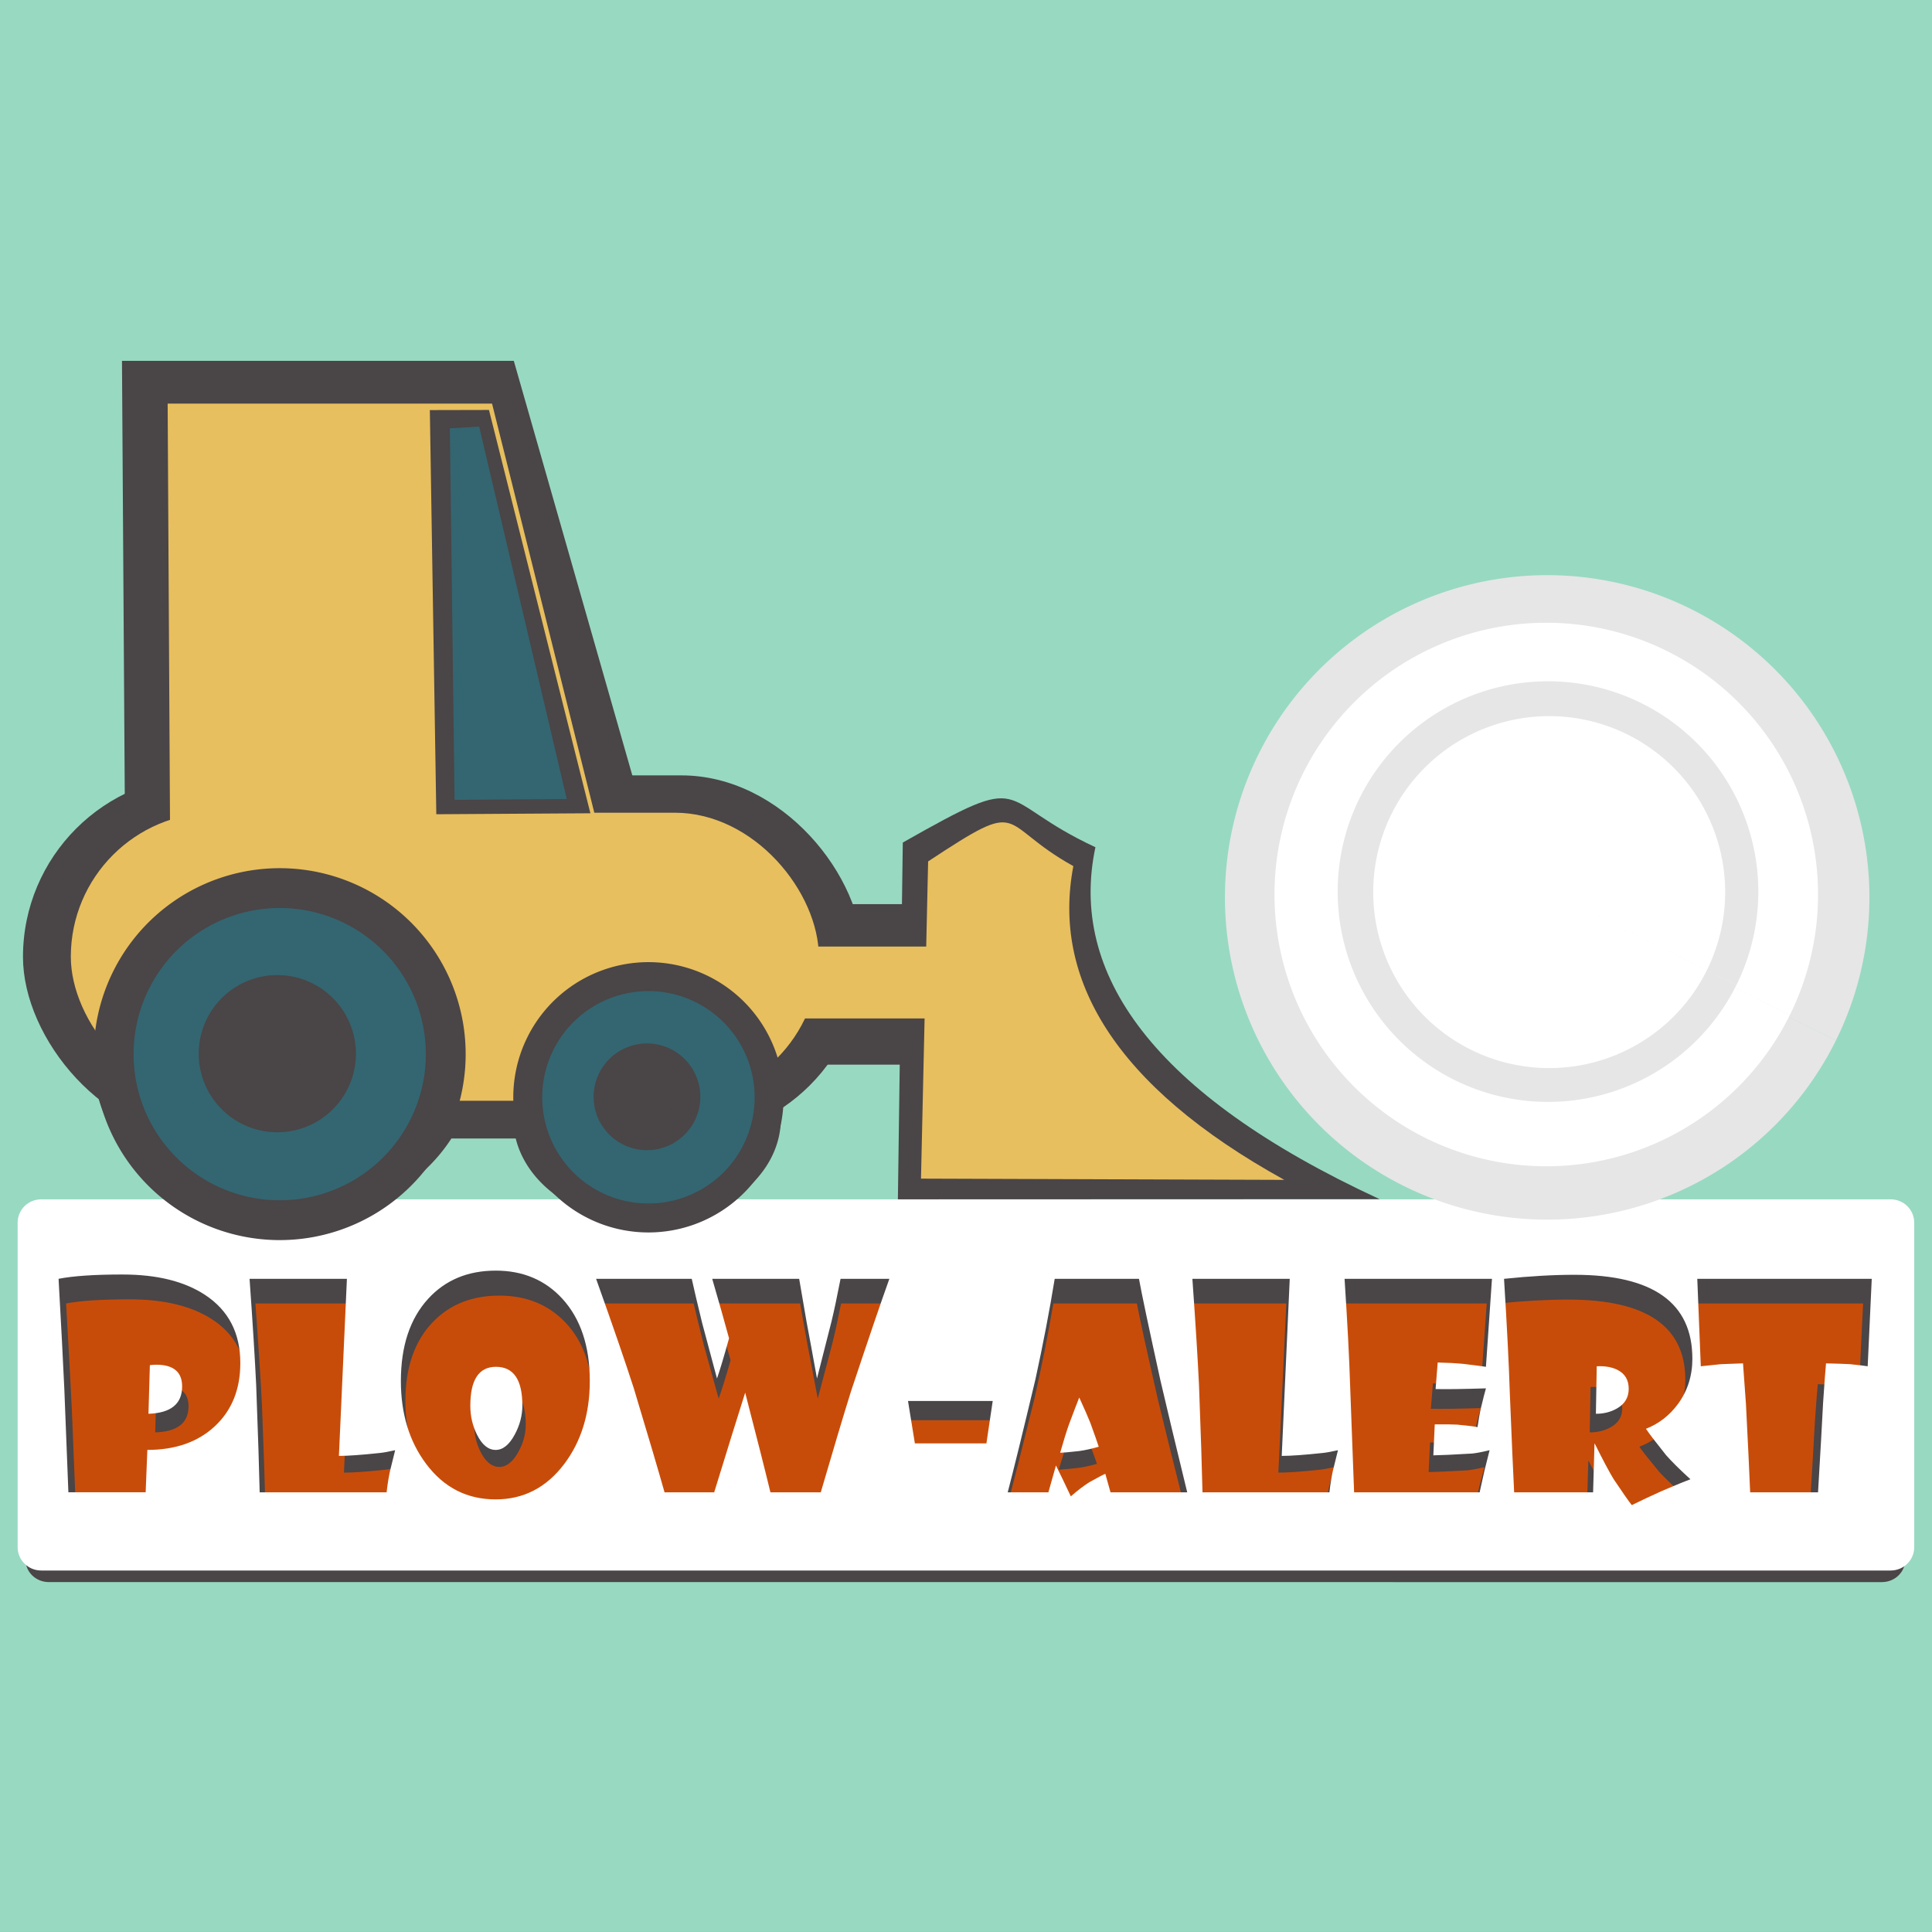 <?xml version="1.0" encoding="UTF-8" standalone="no"?>
<!-- Created with Inkscape (http://www.inkscape.org/) -->

<svg
   width="199.998mm"
   height="199.997mm"
   viewBox="0 0 199.998 199.997"
   version="1.1"
   id="svg1"
   inkscape:export-filename="plowAlertLogoTiffanyBlueBG.png"
   inkscape:export-xdpi="96"
   inkscape:export-ydpi="96"
   inkscape:version="1.3 (0e150ed6c4, 2023-07-21)"
   sodipodi:docname="plowAlertLogoMainFile.svg"
   xmlns:inkscape="http://www.inkscape.org/namespaces/inkscape"
   xmlns:sodipodi="http://sodipodi.sourceforge.net/DTD/sodipodi-0.dtd"
   xmlns="http://www.w3.org/2000/svg"
   xmlns:svg="http://www.w3.org/2000/svg">
  <rect x="0" y="0" width="199.998" height="199.997" fill="#333333" stroke="none"/>
  <sodipodi:namedview
     id="namedview1"
     pagecolor="#505050"
     bordercolor="#ffffff"
     borderopacity="1"
     inkscape:showpageshadow="0"
     inkscape:pageopacity="0"
     inkscape:pagecheckerboard="1"
     inkscape:deskcolor="#505050"
     inkscape:document-units="mm"
     inkscape:zoom="0.5"
     inkscape:cx="240"
     inkscape:cy="355"
     inkscape:window-width="1920"
     inkscape:window-height="974"
     inkscape:window-x="2869"
     inkscape:window-y="76"
     inkscape:window-maximized="1"
     inkscape:current-layer="layer1" />
  <defs
     id="defs1" />
  <g
     inkscape:label="Layer 1"
     inkscape:groupmode="layer"
     id="layer1"
     transform="translate(-4.762,-48.419)">
    <g
       id="g1">
      <rect
         style="fill:#98d9c2;fill-opacity:1;stroke:#550000;stroke-width:0"
         id="rect6"
         width="200"
         height="200"
         x="4.762"
         y="48.419"
         ry="0" />
      <rect
         style="fill:#c84c09;fill-opacity:1;stroke:#550000;stroke-width:0"
         id="rect7"
         width="190.182"
         height="31.544"
         x="9.863"
         y="178.468"
         ry="3.819" />
      <rect
         style="fill:#336671;fill-opacity:1;stroke:#550000;stroke-width:0"
         id="rect9-6"
         width="1.344"
         height="44.337"
         x="134.44"
         y="-66.829"
         ry="2.28"
         transform="rotate(90)" />
      <rect
         style="fill:#336671;fill-opacity:1;stroke:#550000;stroke-width:0"
         id="rect9-6-0"
         width="1.344"
         height="44.337"
         x="-26.3"
         y="-135.678"
         ry="2.28"
         transform="scale(-1)" />
      <path
         id="path10-5"
         style="fill:#336671;fill-opacity:1;stroke:#550000;stroke-width:0"
         d="m 35.249,143.003 a 16.273,16.273 0 0 0 -15.759,7.826 16.273,16.273 0 0 0 -2.249,7.685 16.273,16.273 0 0 1 1.759,-4.192 16.273,16.273 0 0 1 22.316,-5.622 16.273,16.273 0 0 1 7.914,14.484 16.273,16.273 0 0 0 -7.423,-17.977 16.273,16.273 0 0 0 -6.557,-2.205 z m -2.28,19.667 12.474,7.457 a 16.273,16.273 0 0 0 0.003,-0.003 z" />
      <path
         id="path10-5-3"
         style="fill:#336671;fill-opacity:1;stroke:#550000;stroke-width:0"
         d="m 70.86,149.652 a 10.966,10.966 0 0 1 10.392,5.71 10.966,10.966 0 0 1 1.3,5.237 10.966,10.966 0 0 0 -1.067,-2.872 10.966,10.966 0 0 0 -14.868,-4.409 10.966,10.966 0 0 0 -5.734,9.531 10.966,10.966 0 0 1 5.501,-11.897 10.966,10.966 0 0 1 4.477,-1.301 z m 0.985,13.306 -8.608,4.672 a 10.966,10.966 0 0 1 -0.002,-0.002 z" />
      <path
         id="rect8-7"
         style="fill:#4a4547;fill-opacity:1;stroke:#550000;stroke-width:0"
         d="m 9.825,175.489 c -1.339,0 -2.418,1.03 -2.418,2.31 v 32.087 c 0,1.28 1.078,2.31 2.418,2.31 H 199.568 c 1.339,0 2.418,-1.03 2.418,-2.31 v -32.087 c 0,-1.28 -1.078,-2.31 -2.418,-2.31 z m 46.628,7.05 c 2.801,0 5.084,0.93 6.849,2.79 1.87,1.979 2.806,4.687 2.806,8.124 0,3.235 -0.873,5.97 -2.619,8.206 -1.832,2.337 -4.177,3.505 -7.036,3.505 -2.945,0 -5.328,-1.177 -7.15,-3.532 -1.717,-2.218 -2.576,-4.944 -2.576,-8.179 0,-3.455 0.935,-6.167 2.806,-8.138 1.765,-1.851 4.072,-2.777 6.92,-2.777 z m -38.272,0.385 c 3.52,0 6.34,0.674 8.46,2.021 2.408,1.53 3.611,3.776 3.611,6.736 0,2.603 -0.873,4.687 -2.618,6.254 -1.736,1.558 -4.043,2.337 -6.921,2.337 l -0.173,4.192 h -7.928 l -0.418,-10.24 c -0.125,-2.639 -0.321,-6.263 -0.59,-10.873 1.496,-0.284 3.688,-0.427 6.575,-0.427 z m 148.944,0.028 c 8.067,0 12.1,2.768 12.1,8.302 0,1.686 -0.494,3.18 -1.482,4.481 -0.873,1.136 -1.966,1.951 -3.28,2.446 0.278,0.412 0.964,1.279 2.058,2.598 0.547,0.605 1.381,1.402 2.503,2.391 -0.451,0.156 -1.443,0.55 -2.978,1.182 -1.074,0.467 -2.086,0.925 -3.036,1.374 -0.278,-0.33 -0.896,-1.182 -1.856,-2.557 -0.441,-0.696 -1.089,-1.869 -1.943,-3.519 h -0.029 l -0.144,4.811 h -8.1 c -0.106,-1.998 -0.255,-5.292 -0.446,-9.883 -0.086,-2.703 -0.283,-6.447 -0.59,-11.23 2.638,-0.266 5.045,-0.399 7.223,-0.399 z m -135.923,0.399 h 9.985 l -0.82,17.512 c 0.93,0 2.326,-0.096 4.187,-0.289 0.384,-0.037 0.911,-0.128 1.582,-0.275 -0.096,0.367 -0.273,1.058 -0.532,2.076 -0.134,0.596 -0.249,1.292 -0.345,2.089 h -13.021 c -0.048,-2.154 -0.168,-5.7 -0.36,-10.639 -0.125,-2.529 -0.35,-6.02 -0.676,-10.474 z m 35.552,0 h 9.813 c 0.201,0.898 0.556,2.35 1.065,4.357 l 1.525,5.498 c 0.278,-0.761 0.69,-2.085 1.237,-3.973 -0.451,-1.604 -1.026,-3.564 -1.727,-5.883 h 8.92 c 0.153,0.88 0.408,2.305 0.763,4.275 0.259,1.31 0.614,3.171 1.065,5.581 l 1.482,-5.608 c 0.269,-1.063 0.58,-2.479 0.935,-4.247 h 5.007 c -0.844,2.263 -2.158,5.979 -3.942,11.148 -0.777,2.401 -1.808,5.722 -3.093,9.965 h -5.165 c -0.48,-1.924 -1.343,-5.21 -2.59,-9.856 -0.787,2.392 -1.846,5.677 -3.18,9.856 h -5.093 c -0.614,-2.099 -1.664,-5.526 -3.151,-10.282 -0.873,-2.612 -2.163,-6.222 -3.871,-10.831 z m 47.049,0 h 8.647 c 0.269,1.439 1.002,4.788 2.201,10.048 0.662,2.749 1.578,6.438 2.748,11.065 h -7.87 l -0.532,-1.828 c -0.221,0.083 -0.772,0.362 -1.655,0.839 -0.566,0.348 -1.194,0.811 -1.885,1.388 l -0.82,-1.663 c -0.163,-0.33 -0.398,-0.793 -0.705,-1.388 l -0.777,2.653 h -4.172 c 0.614,-2.263 1.564,-5.997 2.849,-11.202 0.787,-3.482 1.443,-6.786 1.971,-9.91 z m 14.129,0 h 9.985 l -0.82,17.512 c 0.93,0 2.326,-0.096 4.187,-0.289 0.384,-0.037 0.911,-0.128 1.583,-0.275 -0.096,0.367 -0.274,1.058 -0.533,2.076 -0.134,0.596 -0.249,1.292 -0.345,2.089 h -13.021 c -0.048,-2.154 -0.168,-5.7 -0.36,-10.639 -0.125,-2.529 -0.35,-6.02 -0.676,-10.474 z m 15.611,0 h 15.122 l -0.619,8.701 c -0.355,-0.055 -1.122,-0.151 -2.302,-0.289 -0.806,-0.073 -1.688,-0.119 -2.647,-0.137 l -0.216,2.625 c 1.055,0.028 2.777,0.004 5.165,-0.069 -0.106,0.339 -0.273,0.972 -0.503,1.897 -0.134,0.559 -0.254,1.205 -0.36,1.938 -0.278,-0.064 -0.974,-0.147 -2.086,-0.247 -0.518,-0.028 -1.285,-0.037 -2.302,-0.028 l -0.144,3.065 c 0.719,-0.009 2.043,-0.069 3.971,-0.179 0.364,-0.028 0.964,-0.137 1.798,-0.33 -0.077,0.284 -0.254,0.967 -0.532,2.048 -0.134,0.559 -0.298,1.264 -0.489,2.116 h -12.877 l -0.417,-10.776 c -0.077,-2.465 -0.264,-5.91 -0.561,-10.337 z m 36.186,0 h 17.899 l -0.418,8.646 c -0.374,-0.055 -0.973,-0.123 -1.798,-0.206 -0.508,-0.028 -1.333,-0.055 -2.475,-0.083 -0.058,0.541 -0.158,1.846 -0.302,3.917 -0.106,2.007 -0.278,4.953 -0.518,8.838 h -6.964 c -0.077,-1.851 -0.22,-4.76 -0.431,-8.728 -0.096,-1.375 -0.197,-2.717 -0.302,-4.028 l -2.273,0.083 -2.057,0.206 z m -158.109,8.495 c -0.211,0 -0.427,0.014 -0.648,0.041 l -0.144,4.811 c 2.302,-0.073 3.453,-0.975 3.453,-2.707 0,-1.43 -0.887,-2.145 -2.662,-2.145 z m 147.793,0.151 -0.086,4.701 c 0.796,0 1.506,-0.169 2.129,-0.509 0.825,-0.44 1.238,-1.095 1.238,-1.965 0,-0.871 -0.384,-1.494 -1.151,-1.87 -0.566,-0.275 -1.275,-0.394 -2.129,-0.357 z m -112.931,0.055 c -1.755,0 -2.633,1.283 -2.633,3.849 0,1.026 0.23,1.984 0.69,2.873 0.518,0.999 1.156,1.498 1.914,1.498 0.739,0 1.391,-0.508 1.957,-1.526 0.518,-0.926 0.777,-1.883 0.777,-2.873 0,-2.548 -0.901,-3.821 -2.705,-3.821 z m 59.839,3.038 c -0.221,0.532 -0.566,1.402 -1.036,2.612 -0.259,0.696 -0.566,1.645 -0.921,2.845 0.288,0 0.94,-0.055 1.956,-0.165 0.614,-0.083 1.281,-0.224 2,-0.426 -0.163,-0.486 -0.451,-1.274 -0.864,-2.364 -0.249,-0.605 -0.629,-1.439 -1.137,-2.502 z m -17.567,0.344 h 8.69 l -0.648,4.192 h -7.338 z" />
      <path
         id="rect8-7-3-2"
         style="fill:#ffffff;fill-opacity:1;stroke:#550000;stroke-width:0"
         d="m 9.028,172.573 c -1.352,0 -2.44,1.078 -2.44,2.418 v 33.587 c 0,1.339 1.088,2.418 2.44,2.418 H 200.48 c 1.352,0 2.44,-1.078 2.44,-2.418 V 174.991 c 0,-1.339 -1.088,-2.418 -2.44,-2.418 z m 47.048,7.379 c 2.826,0 5.13,0.974 6.91,2.921 1.887,2.072 2.831,4.906 2.831,8.503 0,3.386 -0.881,6.249 -2.643,8.59 -1.849,2.446 -4.215,3.669 -7.099,3.669 -2.971,0 -5.376,-1.232 -7.215,-3.697 -1.732,-2.321 -2.599,-5.175 -2.599,-8.561 0,-3.616 0.944,-6.456 2.831,-8.518 1.781,-1.938 4.108,-2.906 6.983,-2.906 z m -38.616,0.403 c 3.552,0 6.397,0.705 8.536,2.115 2.429,1.602 3.644,3.952 3.644,7.05 0,2.724 -0.881,4.906 -2.642,6.546 -1.752,1.631 -4.079,2.446 -6.983,2.446 l -0.174,4.388 H 11.841 l -0.421,-10.719 c -0.126,-2.762 -0.324,-6.556 -0.595,-11.381 1.51,-0.297 3.721,-0.446 6.635,-0.446 z m 150.285,0.029 c 8.139,0 12.209,2.897 12.209,8.69 0,1.765 -0.499,3.329 -1.495,4.691 -0.881,1.189 -1.984,2.043 -3.31,2.561 0.281,0.432 0.973,1.338 2.076,2.72 0.552,0.633 1.393,1.467 2.526,2.503 -0.455,0.163 -1.456,0.576 -3.005,1.238 -1.084,0.489 -2.105,0.969 -3.063,1.439 -0.281,-0.345 -0.905,-1.238 -1.872,-2.676 -0.445,-0.729 -1.099,-1.956 -1.96,-3.683 h -0.029 l -0.145,5.035 h -8.173 c -0.106,-2.091 -0.257,-5.539 -0.451,-10.345 -0.087,-2.83 -0.285,-6.748 -0.595,-11.755 2.662,-0.278 5.091,-0.418 7.288,-0.418 z m -137.147,0.418 h 10.075 l -0.827,18.33 c 0.939,0 2.347,-0.101 4.225,-0.302 0.387,-0.038 0.919,-0.134 1.597,-0.288 -0.097,0.384 -0.276,1.108 -0.537,2.172 -0.136,0.623 -0.252,1.352 -0.348,2.187 H 31.643 c -0.048,-2.254 -0.169,-5.966 -0.363,-11.136 -0.126,-2.647 -0.353,-6.301 -0.683,-10.963 z m 35.872,0 H 76.371 c 0.203,0.94 0.561,2.46 1.074,4.561 l 1.539,5.755 c 0.281,-0.796 0.697,-2.182 1.248,-4.158 -0.455,-1.679 -1.036,-3.731 -1.742,-6.158 h 9.001 c 0.155,0.921 0.412,2.412 0.77,4.475 0.261,1.372 0.619,3.319 1.074,5.841 l 1.495,-5.87 c 0.271,-1.113 0.586,-2.594 0.944,-4.446 h 5.052 c -0.852,2.369 -2.178,6.259 -3.978,11.669 -0.784,2.513 -1.824,5.99 -3.121,10.431 h -5.212 c -0.484,-2.014 -1.355,-5.453 -2.613,-10.316 -0.794,2.503 -1.863,5.942 -3.208,10.316 h -5.139 c -0.619,-2.197 -1.679,-5.784 -3.18,-10.762 -0.881,-2.734 -2.183,-6.513 -3.905,-11.337 z m 47.472,0 h 8.725 c 0.271,1.506 1.011,5.011 2.221,10.517 0.668,2.878 1.592,6.738 2.773,11.582 h -7.941 l -0.537,-1.914 c -0.223,0.086 -0.779,0.379 -1.67,0.878 -0.571,0.364 -1.205,0.849 -1.902,1.453 l -0.827,-1.741 c -0.165,-0.345 -0.402,-0.83 -0.711,-1.453 l -0.784,2.777 h -4.21 c 0.619,-2.369 1.578,-6.278 2.875,-11.726 0.794,-3.645 1.456,-7.103 1.989,-10.374 z m 14.256,0 h 10.075 l -0.828,18.33 c 0.939,0 2.347,-0.101 4.225,-0.302 0.387,-0.038 0.92,-0.134 1.597,-0.288 -0.097,0.384 -0.276,1.108 -0.538,2.172 -0.136,0.623 -0.252,1.352 -0.348,2.187 h -13.138 c -0.048,-2.254 -0.169,-5.966 -0.363,-11.136 -0.126,-2.647 -0.353,-6.301 -0.683,-10.963 z m 15.752,0 h 15.258 l -0.625,9.107 c -0.358,-0.058 -1.132,-0.158 -2.322,-0.302 -0.813,-0.077 -1.703,-0.124 -2.671,-0.144 l -0.218,2.748 c 1.065,0.029 2.802,0.004 5.212,-0.072 -0.106,0.355 -0.276,1.017 -0.508,1.986 -0.136,0.585 -0.256,1.261 -0.363,2.028 -0.281,-0.067 -0.982,-0.153 -2.105,-0.259 -0.523,-0.029 -1.297,-0.038 -2.323,-0.029 l -0.145,3.209 c 0.726,-0.01 2.062,-0.072 4.007,-0.187 0.368,-0.029 0.973,-0.144 1.815,-0.345 -0.077,0.297 -0.256,1.012 -0.537,2.144 -0.136,0.585 -0.3,1.323 -0.494,2.215 H 144.937 l -0.421,-11.28 c -0.077,-2.58 -0.266,-6.187 -0.566,-10.819 z m 36.512,0 h 18.06 l -0.421,9.05 c -0.377,-0.058 -0.982,-0.129 -1.815,-0.215 -0.513,-0.029 -1.345,-0.058 -2.497,-0.086 -0.058,0.566 -0.16,1.933 -0.305,4.101 -0.106,2.101 -0.281,5.184 -0.522,9.251 h -7.027 c -0.077,-1.938 -0.222,-4.983 -0.435,-9.136 -0.097,-1.439 -0.199,-2.844 -0.305,-4.216 l -2.294,0.086 -2.076,0.215 z m -159.533,8.891 c -0.213,0 -0.431,0.015 -0.653,0.043 l -0.145,5.035 c 2.323,-0.077 3.484,-1.021 3.484,-2.834 0,-1.496 -0.895,-2.245 -2.686,-2.245 z m 149.124,0.158 -0.087,4.921 c 0.803,0 1.519,-0.177 2.148,-0.532 0.832,-0.46 1.249,-1.146 1.249,-2.057 0,-0.911 -0.387,-1.564 -1.162,-1.957 -0.571,-0.288 -1.287,-0.413 -2.148,-0.374 z m -113.948,0.058 c -1.771,0 -2.657,1.343 -2.657,4.029 0,1.074 0.232,2.077 0.697,3.007 0.523,1.046 1.166,1.568 1.931,1.568 0.745,0 1.404,-0.532 1.975,-1.597 0.523,-0.969 0.784,-1.971 0.784,-3.007 0,-2.667 -0.91,-4 -2.729,-4 z m 60.378,3.18 c -0.223,0.556 -0.571,1.468 -1.045,2.734 -0.261,0.729 -0.571,1.722 -0.929,2.978 0.29,0 0.948,-0.058 1.974,-0.173 0.619,-0.086 1.293,-0.235 2.018,-0.446 -0.165,-0.508 -0.455,-1.333 -0.871,-2.475 -0.252,-0.633 -0.634,-1.506 -1.147,-2.618 z m -17.726,0.36 h 8.769 l -0.653,4.388 h -7.404 z" />
      <path
         style="fill:#4a4547;fill-opacity:1;stroke:#550000;stroke-width:0"
         id="path3-2-7-8"
         sodipodi:type="arc"
         sodipodi:cx="71.748428"
         sodipodi:cy="164.23293"
         sodipodi:rx="13.845721"
         sodipodi:ry="10.838506"
         sodipodi:start="0.45980769"
         sodipodi:end="0.45949675"
         sodipodi:open="true"
         sodipodi:arc-type="arc"
         d="m 84.156,169.043 a 13.846,10.839 0 0 1 -18.551,4.903 13.846,10.839 0 0 1 -6.265,-14.522 13.846,10.839 0 0 1 18.55,-4.906 13.846,10.839 0 0 1 6.268,14.521" />
      <path
         style="fill:#4a4547;fill-opacity:1;stroke:#550000;stroke-width:0"
         id="path3-4-0"
         sodipodi:type="arc"
         sodipodi:cx="34.17485"
         sodipodi:cy="158.01039"
         sodipodi:rx="19.797501"
         sodipodi:ry="17.040886"
         sodipodi:start="0.45980769"
         sodipodi:end="0.45949675"
         sodipodi:open="true"
         sodipodi:arc-type="arc"
         d="m 51.916,165.573 a 19.798,17.041 0 0 1 -26.526,7.709 19.798,17.041 0 0 1 -8.958,-22.832 19.798,17.041 0 0 1 26.524,-7.713 19.798,17.041 0 0 1 8.963,22.83" />
      <rect
         style="fill:#4a4547;fill-opacity:1;stroke:#550000;stroke-width:0"
         id="rect3-61-2"
         width="86.959"
         height="37.59"
         x="7.141"
         y="128.686"
         ry="18.795" />
      <path
         id="rect2-7-9"
         style="fill:#4a4547;fill-opacity:1;stroke:#550000;stroke-width:0"
         d="M 17.389,85.773 H 57.95 L 71.269,132.357 17.692,132.886 Z"
         sodipodi:nodetypes="ccccc" />
      <rect
         style="fill:#4a4547;fill-opacity:1;stroke:#550000;stroke-width:0"
         id="rect5-4-9"
         width="39.516"
         height="16.615"
         x="69.29"
         y="-158.629"
         transform="scale(1,-1)" />
      <path
         id="rect4-79-6"
         style="fill:#4a4547;fill-opacity:1;stroke:#550000;stroke-width:0"
         d="m 98.218,135.638 c 13.47,-7.635 9.238,-4.482 19.94,0.483 -2.766,13.012 5.847,25.536 29.42,36.433 l -49.868,0.017 z"
         sodipodi:nodetypes="ccccc" />
      <path
         id="rect2-1"
         style="fill:#e8bf5e;fill-opacity:1;stroke:#550000;stroke-width:0"
         d="m 22.117,90.199 h 33.581 l 11.026,44.106 -44.356,0.501 z"
         sodipodi:nodetypes="ccccc" />
      <rect
         style="fill:#e8bf5e;fill-opacity:1;stroke:#550000;stroke-width:0"
         id="rect3-6"
         width="77.436"
         height="29.822"
         x="12.093"
         y="132.55"
         ry="14.911" />
      <path
         id="rect4-7"
         style="fill:#e8bf5e;fill-opacity:1;stroke:#550000;stroke-width:0"
         d="m 100.84,137.591 c 10.232,-6.75 7.01,-3.959 15.034,0.487 -2.211,11.561 4.164,22.722 21.837,32.479 l -37.608,-0.128 z"
         sodipodi:nodetypes="ccccc" />
      <rect
         style="fill:#e8bf5e;fill-opacity:1;stroke:#550000;stroke-width:0"
         id="rect5-0"
         width="39.516"
         height="7.442"
         x="66.291"
         y="146.405" />
      <path
         id="rect2-7-3-4"
         style="fill:#4a4547;fill-opacity:1;stroke:#550000;stroke-width:0"
         d="m 49.259,90.871 6.121,-0.014 10.499,41.751 -15.951,0.1 z"
         sodipodi:nodetypes="ccccc" />
      <path
         id="rect2-7-3"
         style="fill:#336671;fill-opacity:1;stroke:#550000;stroke-width:0"
         d="m 51.33,92.756 3.037,-0.173 9.064,38.546 -11.614,0.092 z"
         sodipodi:nodetypes="ccccc" />
      <path
         style="fill:#e6e6e6;fill-opacity:1;stroke:#550000;stroke-width:0"
         id="path8"
         sodipodi:type="arc"
         sodipodi:cx="164.92384"
         sodipodi:cy="141.31557"
         sodipodi:rx="33.357235"
         sodipodi:ry="33.357235"
         sodipodi:start="0.45980769"
         sodipodi:end="0.45952249"
         sodipodi:arc-type="slice"
         d="m 194.817,156.119 a 33.357,33.357 0 0 1 -44.694,15.091 33.357,33.357 0 0 1 -15.094,-44.693 33.357,33.357 0 0 1 44.692,-15.097 33.357,33.357 0 0 1 15.1,44.69 l -29.897,-14.795 z" />
      <path
         style="fill:#ffffff;fill-opacity:1;stroke:#550000;stroke-width:0"
         id="path8-7"
         sodipodi:type="arc"
         sodipodi:cx="164.83066"
         sodipodi:cy="141.0183"
         sodipodi:rx="28.132607"
         sodipodi:ry="28.132607"
         sodipodi:start="0.45980769"
         sodipodi:end="0.45952249"
         sodipodi:arc-type="slice"
         d="m 190.041,153.503 a 28.133,28.133 0 0 1 -37.693,12.727 28.133,28.133 0 0 1 -12.73,-37.693 28.133,28.133 0 0 1 37.692,-12.732 28.133,28.133 0 0 1 12.735,37.691 L 164.831,141.018 Z" />
      <path
         style="fill:#e6e6e6;fill-opacity:1;stroke:#550000;stroke-width:0"
         id="path8-7-2"
         sodipodi:type="arc"
         sodipodi:cx="165.00822"
         sodipodi:cy="140.71516"
         sodipodi:rx="21.771591"
         sodipodi:ry="21.771591"
         sodipodi:start="0.45980769"
         sodipodi:end="0.45952249"
         sodipodi:arc-type="slice"
         d="m 184.519,150.377 a 21.772,21.772 0 0 1 -29.171,9.849 21.772,21.772 0 0 1 -9.851,-29.17 21.772,21.772 0 0 1 29.169,-9.853 21.772,21.772 0 0 1 9.856,29.169 l -19.513,-9.656 z" />
      <path
         style="fill:#ffffff;fill-opacity:1;stroke:#550000;stroke-width:0"
         id="path8-7-2-2"
         sodipodi:type="arc"
         sodipodi:cx="165.13358"
         sodipodi:cy="140.76921"
         sodipodi:rx="18.216906"
         sodipodi:ry="18.216906"
         sodipodi:start="0.45980769"
         sodipodi:end="0.45952249"
         sodipodi:arc-type="slice"
         d="m 181.458,148.853 a 18.217,18.217 0 0 1 -24.408,8.241 18.217,18.217 0 0 1 -8.243,-24.407 18.217,18.217 0 0 1 24.407,-8.245 18.217,18.217 0 0 1 8.246,24.406 l -16.327,-8.08 z" />
      <path
         style="fill:#336671;fill-opacity:1;stroke:#4a4547;stroke-width:2.997;stroke-dasharray:none;stroke-opacity:1"
         id="path3-2-0"
         sodipodi:type="arc"
         sodipodi:cx="71.888763"
         sodipodi:cy="162.01009"
         sodipodi:rx="12.492152"
         sodipodi:ry="12.492152"
         sodipodi:start="0.45980769"
         sodipodi:end="0.45949675"
         sodipodi:open="true"
         sodipodi:arc-type="arc"
         d="m 83.083,167.554 a 12.492,12.492 0 0 1 -16.738,5.651 12.492,12.492 0 0 1 -5.653,-16.737 12.492,12.492 0 0 1 16.737,-5.654 12.492,12.492 0 0 1 5.655,16.736" />
      <path
         style="fill:#336671;fill-opacity:1;stroke:#4a4547;stroke-width:4.123;stroke-dasharray:none;stroke-opacity:1"
         id="path3-2-0-7"
         sodipodi:type="arc"
         sodipodi:cx="33.717438"
         sodipodi:cy="157.54245"
         sodipodi:rx="17.188505"
         sodipodi:ry="17.188505"
         sodipodi:start="0.45980769"
         sodipodi:end="0.45949675"
         sodipodi:open="true"
         sodipodi:arc-type="arc"
         d="m 49.121,165.17 a 17.189,17.189 0 0 1 -23.03,7.776 17.189,17.189 0 0 1 -7.778,-23.029 17.189,17.189 0 0 1 23.029,-7.78 17.189,17.189 0 0 1 7.781,23.028" />
      <path
         style="fill:#4a4547;fill-opacity:1;stroke:#c84c09;stroke-width:0;stroke-dasharray:none;stroke-opacity:1"
         id="path12"
         sodipodi:type="arc"
         sodipodi:cx="33.469791"
         sodipodi:cy="157.49323"
         sodipodi:rx="8.1359377"
         sodipodi:ry="8.1359377"
         sodipodi:start="0.45980769"
         sodipodi:end="0.45952249"
         sodipodi:arc-type="slice"
         d="m 40.761,161.104 a 8.136,8.136 0 0 1 -10.901,3.681 8.136,8.136 0 0 1 -3.681,-10.901 8.136,8.136 0 0 1 10.9,-3.682 8.136,8.136 0 0 1 3.683,10.9 l -7.292,-3.608 z" />
      <path
         style="fill:#4a4547;fill-opacity:1;stroke:#c84c09;stroke-width:0;stroke-dasharray:none;stroke-opacity:1"
         id="path12-3"
         sodipodi:type="arc"
         sodipodi:cx="71.736961"
         sodipodi:cy="161.95987"
         sodipodi:rx="5.5231771"
         sodipodi:ry="5.5231771"
         sodipodi:start="0.45980769"
         sodipodi:end="0.45952249"
         sodipodi:arc-type="slice"
         d="m 76.686,164.411 a 5.523,5.523 0 0 1 -7.4,2.499 5.523,5.523 0 0 1 -2.499,-7.4 5.523,5.523 0 0 1 7.4,-2.5 5.523,5.523 0 0 1 2.5,7.4 l -4.95,-2.45 z" />
    </g>
  </g>
</svg>
